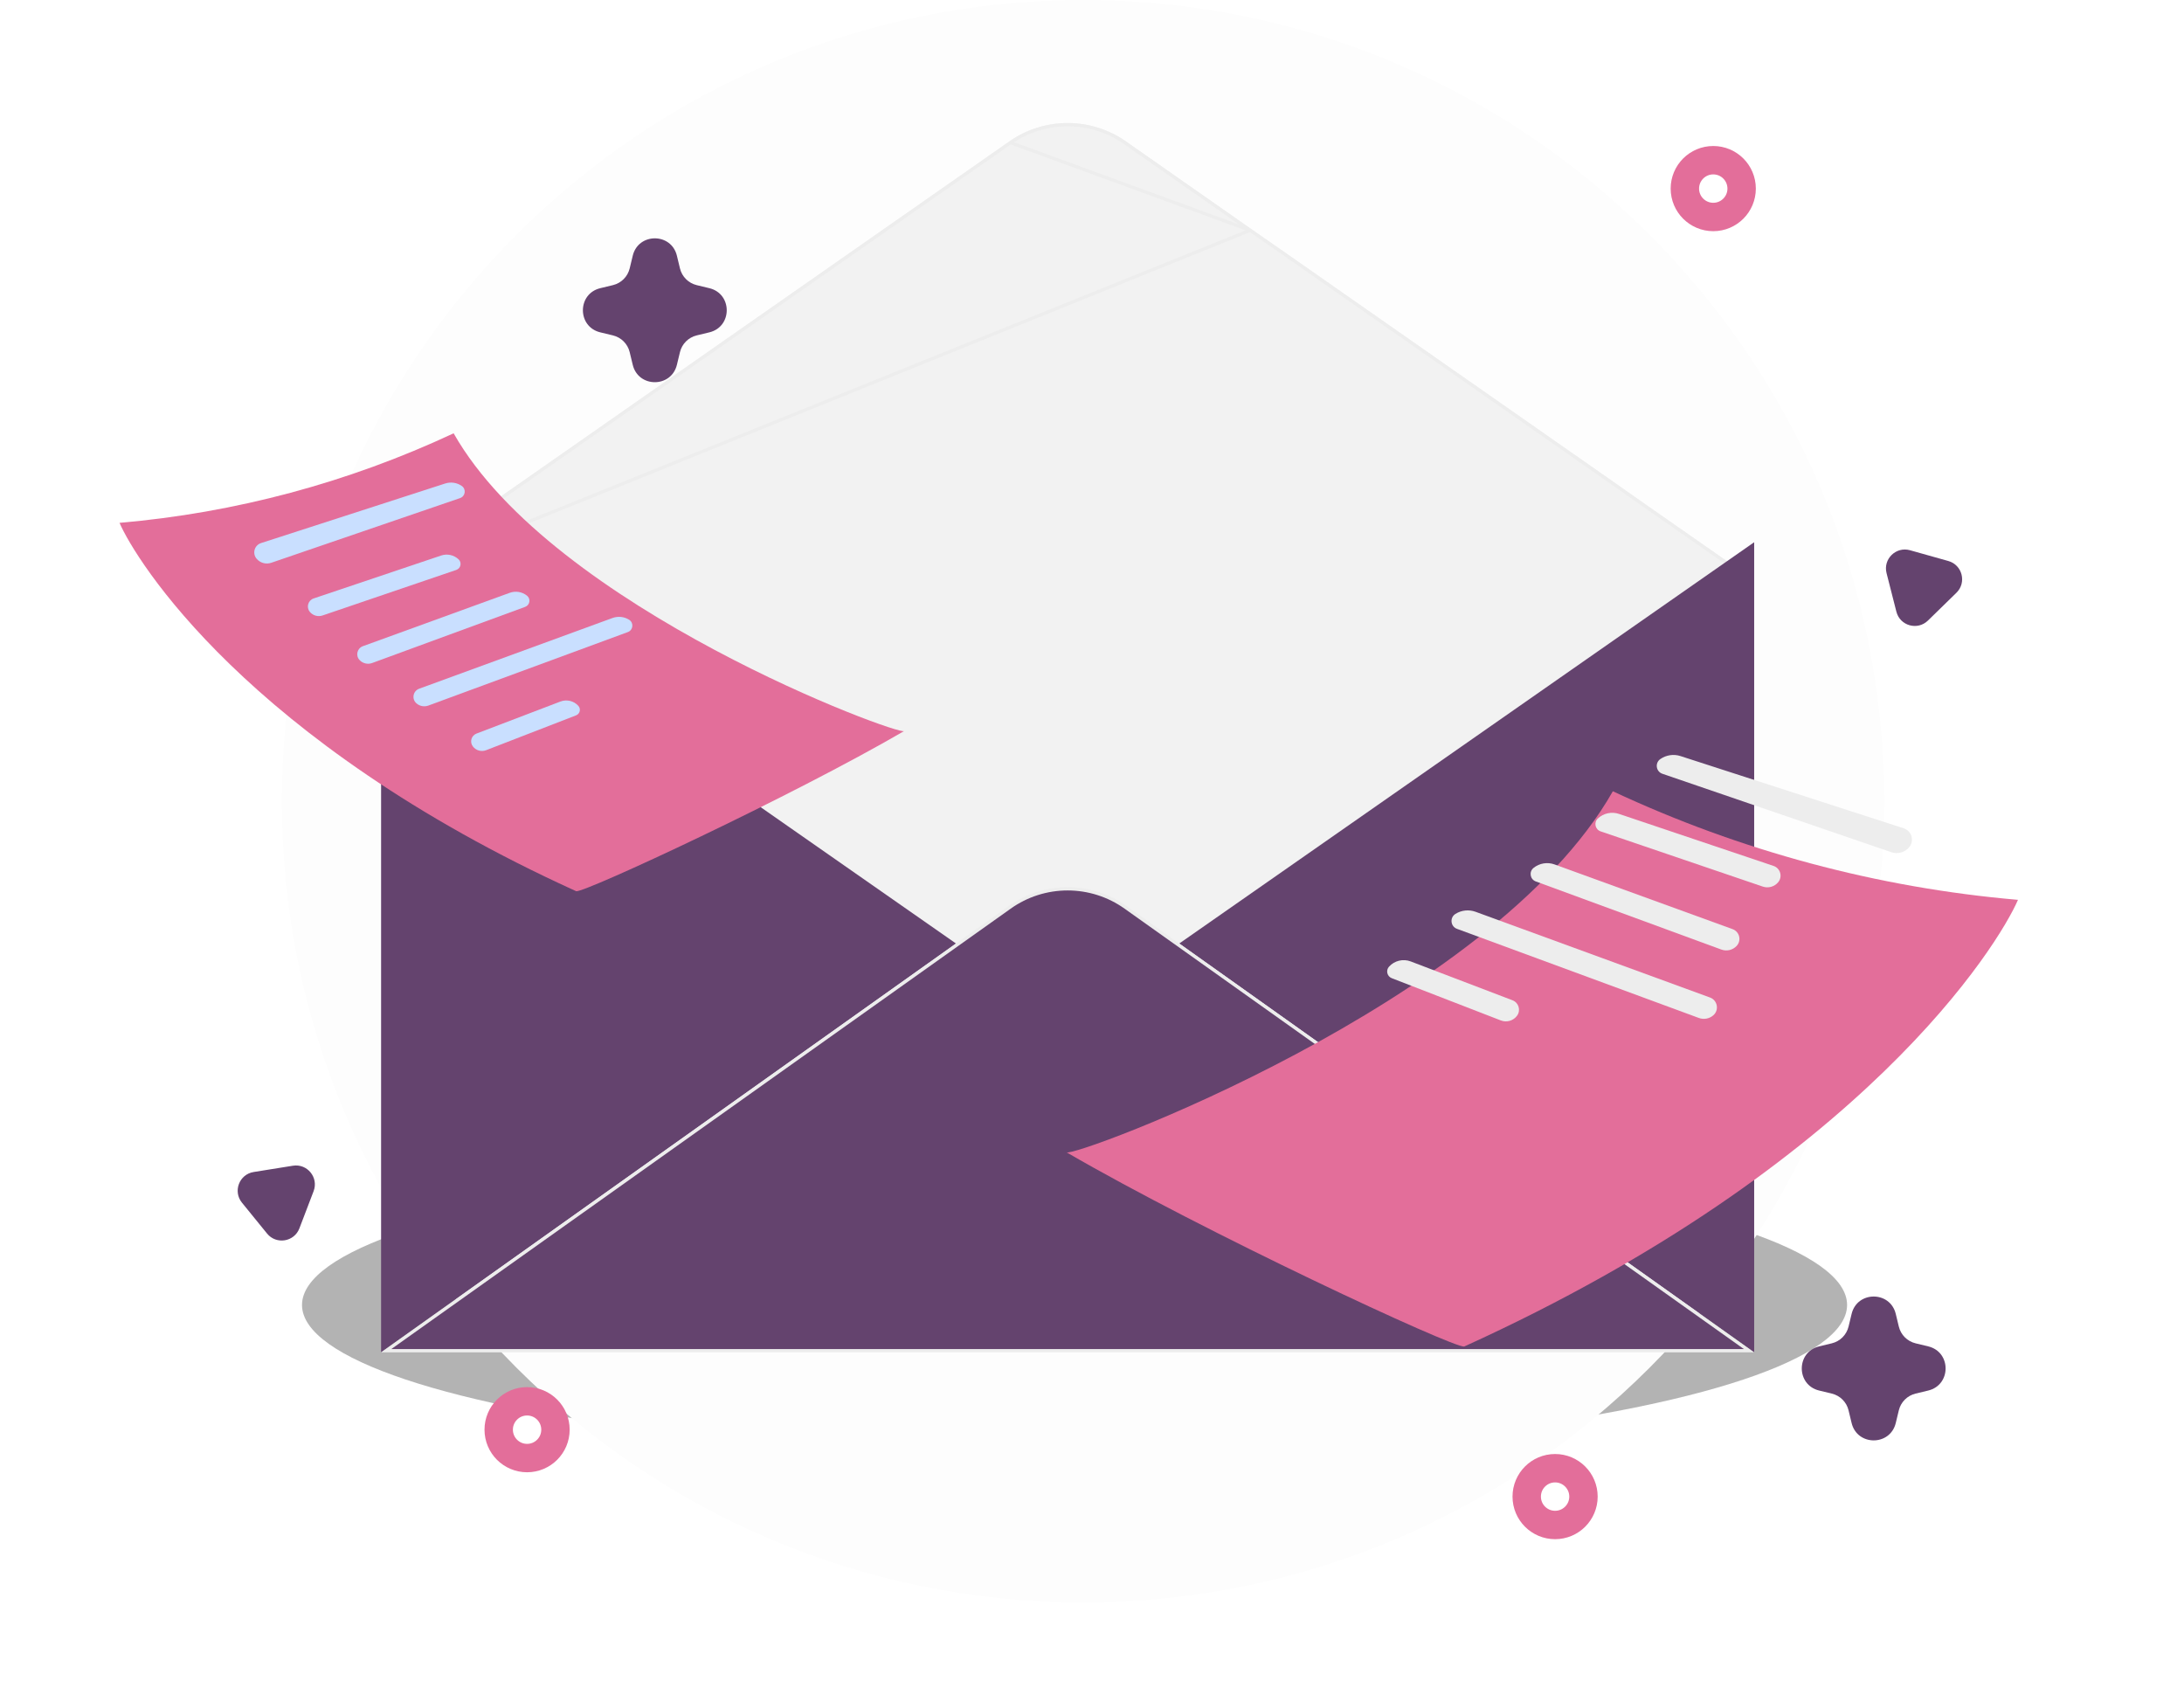 <svg width="201" height="156" viewBox="0 0 201 156" fill="none" xmlns="http://www.w3.org/2000/svg">
<g filter="url(#filter0_f_243_3305)">
<ellipse cx="98.894" cy="120.084" rx="71.099" ry="13.716" fill="#252525" fill-opacity="0.35"/>
</g>
<path d="M99.675 147.461C140.395 147.461 173.406 114.451 173.406 73.731C173.406 33.01 140.395 0 99.675 0C58.955 0 25.945 33.01 25.945 73.731C25.945 114.451 58.955 147.461 99.675 147.461Z" fill="#FDFDFD"/>
<g filter="url(#filter1_d_243_3305)">
<path d="M161.437 49.897L98.255 93.99L35.073 49.897L92.911 9.517C94.48 8.424 96.346 7.838 98.257 7.838C100.169 7.838 102.035 8.424 103.604 9.517L115.141 17.582L118.162 19.68L148.578 40.919L151.782 43.169L161.437 49.897Z" fill="#F2F2F2"/>
<path d="M115.056 17.706L115.055 17.706L103.518 9.64C101.975 8.564 100.139 7.988 98.257 7.988C96.376 7.988 94.54 8.564 92.997 9.64L115.056 17.706ZM115.056 17.706L118.076 19.803L118.076 19.803L148.492 41.042L148.492 41.042L151.696 43.292L151.696 43.292L161.175 49.897L98.255 93.807L35.335 49.897M115.056 17.706L35.335 49.897M35.335 49.897L92.997 9.64L35.335 49.897Z" stroke="#EDEDED" stroke-width="0.3"/>
</g>
<path d="M87.981 86.822L35.073 124.443V49.897L87.981 86.822Z" fill="#64436E"/>
<path d="M108.533 86.822L161.442 124.443V49.897L108.533 86.822Z" fill="#64436E"/>
<path d="M103.585 83.493L160.967 124.293H35.543L92.93 83.493L92.93 83.493C94.486 82.385 96.348 81.79 98.257 81.79C100.167 81.79 102.029 82.385 103.585 83.493L103.585 83.493Z" fill="#64436E" stroke="#EDEDED" stroke-width="0.3"/>
<g filter="url(#filter2_d_243_3305)">
<path d="M41.749 36.389C32.062 40.92 21.654 43.709 11 44.629C12.44 47.975 22.668 64.726 53.032 78.528C53.852 78.654 72.813 69.834 83.218 63.785C82.865 64.29 50.897 52.528 41.749 36.389Z" fill="#E36E9A"/>
</g>
<path d="M42.498 44.718C42.053 44.408 41.488 44.325 40.972 44.492L24.025 49.974C23.418 50.171 23.201 50.919 23.61 51.409C23.939 51.804 24.477 51.954 24.963 51.788L42.343 45.835C42.833 45.667 42.924 45.013 42.498 44.718Z" fill="#C9DFFF"/>
<path d="M42.204 51.47C41.775 51.067 41.158 50.932 40.599 51.12L28.867 55.069C28.349 55.243 28.167 55.881 28.514 56.303C28.797 56.647 29.264 56.779 29.686 56.636L41.994 52.445C42.409 52.304 42.524 51.771 42.204 51.47Z" fill="#C9DFFF"/>
<path d="M48.501 54.814C48.053 54.455 47.45 54.355 46.91 54.552L33.396 59.463C32.865 59.656 32.706 60.329 33.093 60.739C33.389 61.053 33.844 61.161 34.249 61.012L48.333 55.844C48.771 55.683 48.865 55.105 48.501 54.814Z" fill="#C9DFFF"/>
<path d="M53.226 64.952C52.811 64.493 52.156 64.336 51.577 64.556L43.854 67.504C43.38 67.685 43.209 68.268 43.511 68.676C43.793 69.059 44.297 69.205 44.74 69.033L53.019 65.827C53.376 65.689 53.483 65.236 53.226 64.952Z" fill="#C9DFFF"/>
<g filter="url(#filter3_d_243_3305)">
<path d="M153.715 59.749C165.46 65.243 178.081 68.625 191 69.74C189.254 73.798 176.852 94.109 140.034 110.845C139.039 110.998 116.048 100.303 103.431 92.969C103.86 93.581 142.622 79.318 153.715 59.749Z" fill="#E36E9A"/>
</g>
<path d="M152.807 69.848C153.347 69.473 154.032 69.372 154.658 69.574L175.207 76.223C175.943 76.461 176.205 77.368 175.71 77.962C175.311 78.441 174.658 78.623 174.069 78.421L152.995 71.203C152.401 71 152.29 70.206 152.807 69.848Z" fill="#EDEDED"/>
<path d="M147.053 75.321C147.574 74.832 148.323 74.668 149 74.896L163.226 79.684C163.853 79.895 164.075 80.669 163.654 81.18C163.311 81.598 162.744 81.759 162.232 81.584L147.309 76.503C146.805 76.332 146.665 75.685 147.053 75.321Z" fill="#EDEDED"/>
<path d="M141.14 79.864C141.684 79.428 142.416 79.308 143.071 79.546L159.457 85.501C160.1 85.735 160.294 86.551 159.824 87.049C159.465 87.43 158.913 87.56 158.422 87.379L141.344 81.112C140.813 80.918 140.699 80.217 141.14 79.864Z" fill="#EDEDED"/>
<path d="M127.836 88.953C128.34 88.396 129.134 88.206 129.835 88.473L139.2 92.047C139.775 92.266 139.982 92.974 139.617 93.469C139.274 93.933 138.663 94.11 138.125 93.902L128.088 90.014C127.655 89.847 127.524 89.297 127.836 88.953Z" fill="#EDEDED"/>
<path d="M133.949 84.099C134.503 83.751 135.187 83.679 135.802 83.904L157.379 91.793C158.069 92.046 158.236 92.945 157.683 93.428C157.317 93.747 156.806 93.842 156.351 93.674L134.092 85.474C133.492 85.253 133.407 84.439 133.949 84.099Z" fill="#EDEDED"/>
<path d="M57.9 57.03C57.443 56.743 56.879 56.684 56.372 56.869L38.577 63.376C38.008 63.584 37.87 64.325 38.326 64.723C38.628 64.987 39.049 65.065 39.425 64.926L57.782 58.164C58.277 57.982 58.347 57.31 57.9 57.03Z" fill="#C9DFFF"/>
<path d="M160.288 17.355C160.288 18.797 159.119 19.967 157.676 19.967C156.233 19.967 155.063 18.797 155.063 17.355C155.063 15.912 156.233 14.742 157.676 14.742C159.119 14.742 160.288 15.912 160.288 17.355Z" stroke="#E36E9A" stroke-width="2.613"/>
<circle cx="48.509" cy="131.561" r="2.612" stroke="#E36E9A" stroke-width="2.613"/>
<circle cx="143.12" cy="137.719" r="2.612" stroke="#E36E9A" stroke-width="2.613"/>
<path d="M58.233 23.532C58.748 21.399 61.782 21.399 62.297 23.532L62.578 24.697C62.762 25.459 63.357 26.054 64.119 26.238L65.284 26.519C67.417 27.034 67.417 30.068 65.284 30.583L64.119 30.864C63.357 31.048 62.762 31.643 62.578 32.406L62.297 33.57C61.782 35.703 58.748 35.703 58.233 33.57L57.952 32.406C57.768 31.643 57.173 31.048 56.411 30.864L55.246 30.583C53.113 30.068 53.113 27.034 55.246 26.519L56.411 26.238C57.173 26.054 57.768 25.459 57.952 24.697L58.233 23.532Z" fill="#64436E"/>
<path d="M170.409 120.908C170.924 118.775 173.958 118.775 174.473 120.908L174.754 122.073C174.938 122.835 175.533 123.43 176.296 123.614L177.46 123.895C179.593 124.41 179.593 127.444 177.46 127.959L176.296 128.24C175.533 128.424 174.938 129.019 174.754 129.781L174.473 130.946C173.958 133.079 170.924 133.079 170.409 130.946L170.128 129.781C169.944 129.019 169.349 128.424 168.587 128.24L167.422 127.959C165.29 127.444 165.29 124.41 167.422 123.895L168.587 123.614C169.349 123.43 169.944 122.835 170.128 122.073L170.409 120.908Z" fill="#64436E"/>
<path d="M26.959 107.271C28.283 107.059 29.34 108.36 28.862 109.613L27.555 113.034C27.077 114.287 25.422 114.552 24.576 113.511L22.266 110.669C21.421 109.628 22.018 108.062 23.343 107.85L26.959 107.271Z" fill="#64436E"/>
<path d="M173.625 52.74C173.293 51.441 174.493 50.27 175.784 50.633L179.31 51.624C180.601 51.986 181.015 53.611 180.055 54.547L177.434 57.105C176.474 58.042 174.861 57.588 174.53 56.289L173.625 52.74Z" fill="#64436E"/>
<defs>
<filter id="filter0_f_243_3305" x="6.022" y="84.595" width="185.743" height="70.978" filterUnits="userSpaceOnUse" color-interpolation-filters="sRGB">
<feFlood flood-opacity="0" result="BackgroundImageFix"/>
<feBlend mode="normal" in="SourceGraphic" in2="BackgroundImageFix" result="shape"/>
<feGaussianBlur stdDeviation="10.886" result="effect1_foregroundBlur_243_3305"/>
</filter>
<filter id="filter1_d_243_3305" x="31.589" y="7.838" width="133.331" height="93.12" filterUnits="userSpaceOnUse" color-interpolation-filters="sRGB">
<feFlood flood-opacity="0" result="BackgroundImageFix"/>
<feColorMatrix in="SourceAlpha" type="matrix" values="0 0 0 0 0 0 0 0 0 0 0 0 0 0 0 0 0 0 127 0" result="hardAlpha"/>
<feOffset dy="3.484"/>
<feGaussianBlur stdDeviation="1.742"/>
<feComposite in2="hardAlpha" operator="out"/>
<feColorMatrix type="matrix" values="0 0 0 0 0 0 0 0 0 0 0 0 0 0 0 0 0 0 0.25 0"/>
<feBlend mode="normal" in2="BackgroundImageFix" result="effect1_dropShadow_243_3305"/>
<feBlend mode="normal" in="SourceGraphic" in2="effect1_dropShadow_243_3305" result="shape"/>
</filter>
<filter id="filter2_d_243_3305" x="0.549" y="29.422" width="93.12" height="63.042" filterUnits="userSpaceOnUse" color-interpolation-filters="sRGB">
<feFlood flood-opacity="0" result="BackgroundImageFix"/>
<feColorMatrix in="SourceAlpha" type="matrix" values="0 0 0 0 0 0 0 0 0 0 0 0 0 0 0 0 0 0 127 0" result="hardAlpha"/>
<feOffset dy="3.484"/>
<feGaussianBlur stdDeviation="5.226"/>
<feComposite in2="hardAlpha" operator="out"/>
<feColorMatrix type="matrix" values="0 0 0 0 0.02 0 0 0 0 0.169 0 0 0 0 0.396 0 0 0 0.15 0"/>
<feBlend mode="normal" in2="BackgroundImageFix" result="effect1_dropShadow_243_3305"/>
<feBlend mode="normal" in="SourceGraphic" in2="effect1_dropShadow_243_3305" result="shape"/>
</filter>
<filter id="filter3_d_243_3305" x="83.345" y="58.007" width="117.18" height="80.709" filterUnits="userSpaceOnUse" color-interpolation-filters="sRGB">
<feFlood flood-opacity="0" result="BackgroundImageFix"/>
<feColorMatrix in="SourceAlpha" type="matrix" values="0 0 0 0 0 0 0 0 0 0 0 0 0 0 0 0 0 0 127 0" result="hardAlpha"/>
<feOffset dx="-5.28" dy="13.064"/>
<feGaussianBlur stdDeviation="7.403"/>
<feComposite in2="hardAlpha" operator="out"/>
<feColorMatrix type="matrix" values="0 0 0 0 0.021 0 0 0 0 0.168 0 0 0 0 0.396 0 0 0 0.15 0"/>
<feBlend mode="normal" in2="BackgroundImageFix" result="effect1_dropShadow_243_3305"/>
<feBlend mode="normal" in="SourceGraphic" in2="effect1_dropShadow_243_3305" result="shape"/>
</filter>
</defs>
</svg>
